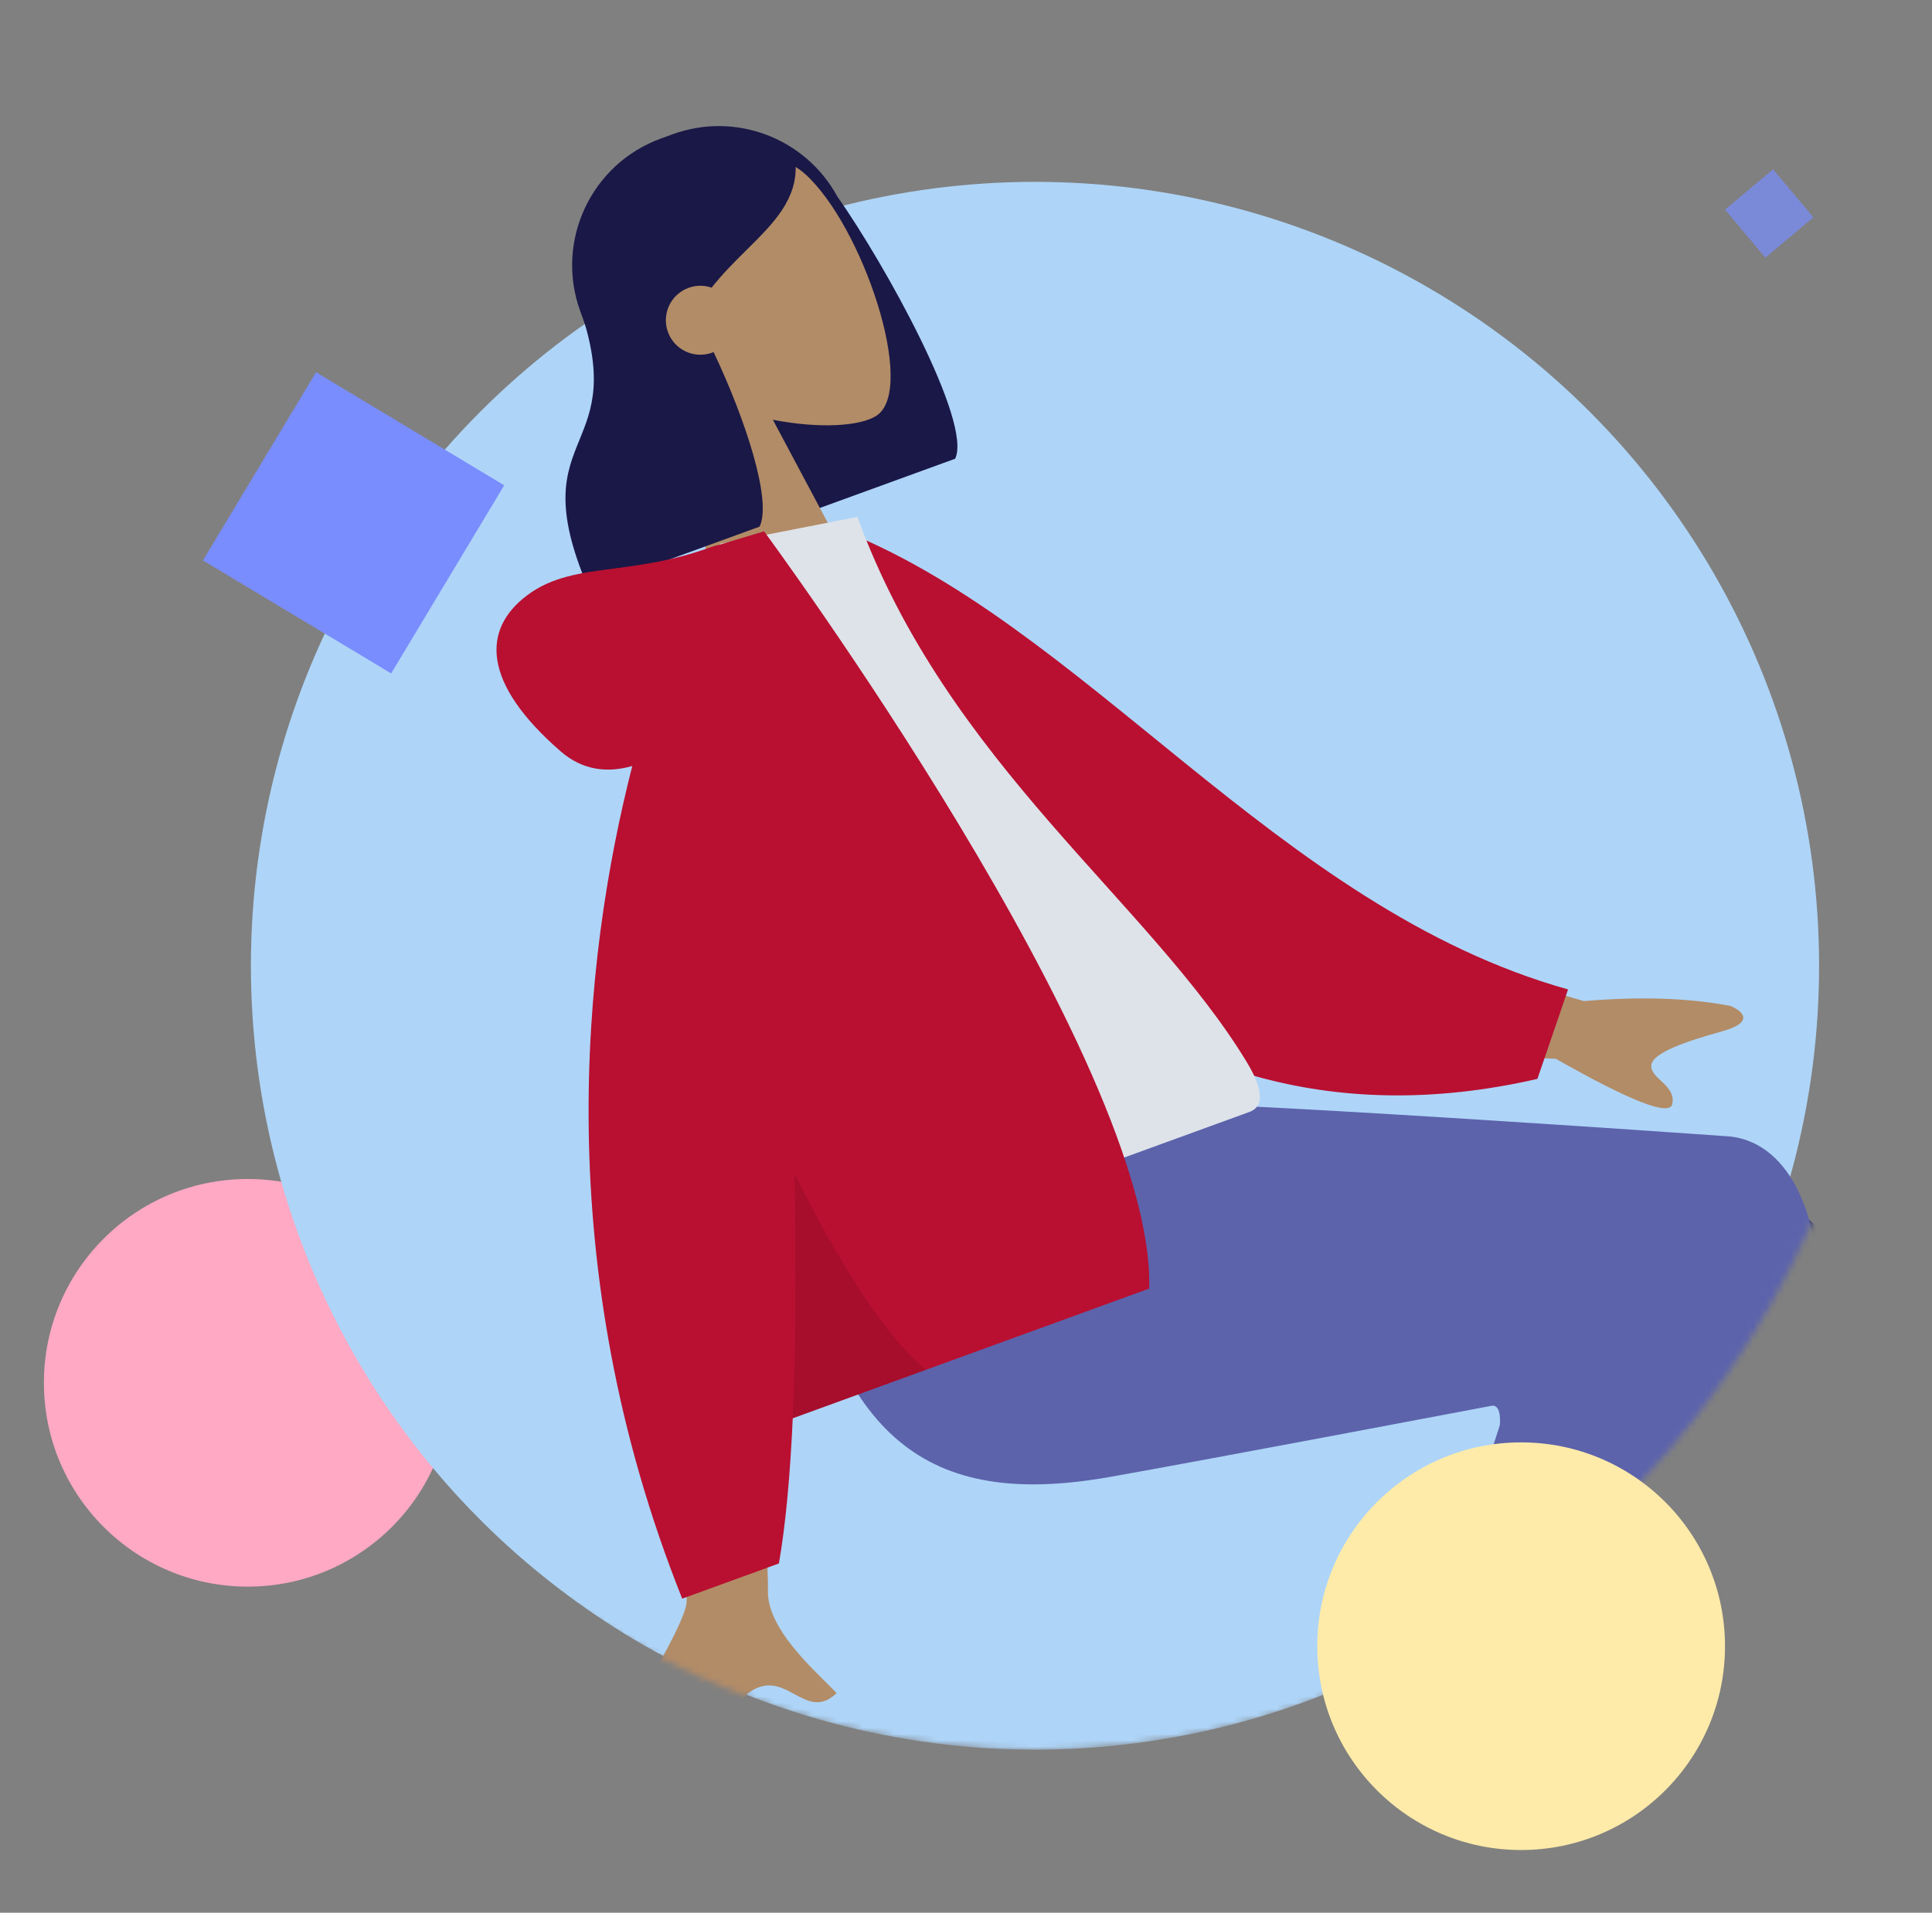 <svg width="308" height="305" viewBox="0 0 308 305" fill="none" xmlns="http://www.w3.org/2000/svg">
<rect x="0" y="0" width="308" height="305" fill="#808080" stroke="none"/>
<g clip-path="url(#clip0)">
<circle cx="39.5" cy="220.5" r="32.5" fill="#FFA9C4"/>
<mask id="mask0" mask-type="alpha" maskUnits="userSpaceOnUse" x="28" y="-15" width="274" height="294">
<ellipse cx="165" cy="132" rx="137" ry="147" fill="#C4C4C4"/>
</mask>
<g mask="url(#mask0)">
<circle cx="165" cy="154" r="125" fill="#AED5F8"/>
<path fill-rule="evenodd" clip-rule="evenodd" d="M105.362 22.09C94.204 26.151 88.451 38.489 92.512 49.647L99.695 69.38C103.479 79.779 114.452 85.483 124.959 82.925C124.979 82.972 125 83.019 125.02 83.066L152.271 73.148C155.047 67.371 141.06 42.078 133.477 31.321C128.48 22.124 117.374 17.718 107.241 21.406L105.362 22.09Z" fill="#191847"/>
<path fill-rule="evenodd" clip-rule="evenodd" d="M123.212 66.934C130.632 68.387 137.256 67.983 139.799 66.238C146.176 61.862 137.453 35.881 128.313 27.713C119.174 19.546 89.57 25.311 95.478 45.934C97.529 53.092 102.727 58.254 108.907 61.76L114.314 100.774L136.866 92.565L123.212 66.934Z" fill="#B28B67"/>
<path fill-rule="evenodd" clip-rule="evenodd" d="M92.537 47.138C92.956 46.252 93.361 45.395 93.786 44.605L93.49 43.886C93.49 43.886 95.294 26.819 106.175 22.858C117.047 18.901 122.325 22.704 126.812 25.937L126.824 25.945C127.204 31.747 123.369 35.546 119.032 39.843C117.165 41.693 115.205 43.635 113.448 45.868C112.297 45.469 111.006 45.449 109.771 45.898C106.917 46.937 105.445 50.093 106.484 52.948C107.523 55.802 110.679 57.274 113.533 56.235C113.612 56.206 113.69 56.176 113.766 56.144C118.868 66.928 123.091 79.826 121.095 83.978L93.844 93.897C88.115 80.59 90.22 75.433 92.371 70.163C94.394 65.205 96.459 60.147 92.076 48.106C92.233 47.781 92.385 47.457 92.537 47.138L92.537 47.138Z" fill="#191847"/>
<path fill-rule="evenodd" clip-rule="evenodd" d="M355.14 282.301C328.379 266.42 309.738 254.21 299.219 245.672C281.207 231.051 265.98 217.751 260.772 212.448C248.354 199.804 268.562 184.411 276.293 189.604C287.994 197.462 316.922 225.063 363.076 272.407L355.14 282.301Z" fill="#B28B67"/>
<path fill-rule="evenodd" clip-rule="evenodd" d="M314.781 289.541L248.711 215.297C235.578 202.16 267.406 178.798 275.505 184.188C293.894 196.426 347.141 251.727 352.619 255.373L314.781 289.541Z" fill="#2F3676"/>
<path fill-rule="evenodd" clip-rule="evenodd" d="M216.615 305.559C219.765 293.317 232.199 251.464 240.541 232.983C242.938 227.672 245.3 222.552 247.553 217.763C254.25 203.526 281.511 213.436 274.496 226.736C257.024 259.86 230.594 305.611 228.451 309.612C225.447 315.221 214.635 313.252 216.615 305.559Z" fill="#B28B67"/>
<path fill-rule="evenodd" clip-rule="evenodd" d="M237.882 224.148C237.882 224.148 192.347 232.791 176.811 235.531C147.288 240.736 133.764 228.752 126.692 194.438L177.807 175.834C189.02 175.071 275.79 181.216 275.79 181.216C286.361 182.401 289.464 196.113 289.399 201.026C289.395 201.327 272.358 295.098 272.358 295.098L220.848 283.68L239.103 227.259C239.103 227.259 239.466 224.032 237.882 224.148Z" fill="#5C63AB"/>
<path fill-rule="evenodd" clip-rule="evenodd" d="M252.518 159.637L214.533 148.536L213.868 167.327L248.031 168.832C260.015 175.638 266.205 178.04 266.602 176.039C266.937 174.352 265.811 173.296 264.774 172.324C263.966 171.567 263.212 170.86 263.244 169.944C263.318 167.853 269.027 165.993 274.52 164.459C280.013 162.925 277.591 161.114 275.875 160.409C269.232 159.129 261.447 158.872 252.518 159.637ZM109.442 255.635C110.162 249.046 99.722 191.184 99.722 191.184L119.387 184.114C119.387 184.114 122.569 249.446 122.427 253.566C122.243 258.918 127.909 264.534 131.751 268.342C132.346 268.932 132.897 269.477 133.375 269.972C130.856 272.414 128.818 271.313 126.669 270.152C124.242 268.84 121.674 267.452 118.112 271.008C116.736 272.381 115.5 273.863 114.293 275.311C110.121 280.312 106.289 284.905 98.193 283.232C96.91 282.967 94.875 280.95 96.957 278.037C102.146 270.78 109.089 258.856 109.442 255.635Z" fill="#B28B67"/>
<path fill-rule="evenodd" clip-rule="evenodd" d="M125.536 88.473L133.155 84.121C172.783 99.192 203.376 144.719 249.978 157.773L245.096 172.036C178.098 187.432 139.995 132.187 125.536 88.473Z" fill="#B90F30"/>
<path fill-rule="evenodd" clip-rule="evenodd" d="M127.281 203.48C127.281 203.48 176.153 185.692 199.179 177.311C202.464 176.115 200.118 171.597 198.772 169.376C183.235 143.743 151 121.75 136.686 82.423L114.764 86.719C107.652 120.551 114.082 156.676 127.281 203.48Z" fill="#DDE3E9"/>
<path fill-rule="evenodd" clip-rule="evenodd" d="M126.38 226.156C125.973 235.092 125.269 243.017 124.177 249.305L108.757 254.917C87.575 201.882 92.86 153.218 100.798 122.145C96.926 123.249 92.945 122.91 89.378 119.808C76.82 108.89 76.817 100.363 84.017 94.94C87.976 91.957 92.503 91.361 97.923 90.648C102.358 90.065 107.39 89.403 113.197 87.29C113.199 87.289 113.201 87.288 113.202 87.288C113.765 87.083 114.291 86.934 114.782 86.837L121.806 84.725C121.806 84.725 184.213 169.249 183.208 205.472L126.38 226.156Z" fill="#B90F30"/>
<path fill-rule="evenodd" clip-rule="evenodd" d="M126.38 226.156C126.913 214.43 126.935 200.963 126.651 187.166C133.128 200.116 140.663 212.748 147.62 218.425L126.38 226.156Z" fill="black" fill-opacity="0.1"/>
</g>
<circle cx="242.5" cy="262.5" r="32.5" fill="#FFEBA9"/>
<rect x="32.358" y="89.36" width="35" height="35" transform="rotate(-59 32.358 89.36)" fill="#7A8DFF"/>
<rect x="275" y="33.428" width="10" height="10" transform="rotate(-40 275 33.428)" fill="#7A8DFF" fill-opacity="0.7"/>
</g>
<defs>
<clipPath id="clip0">
<rect width="308" height="305" fill="white"/>
</clipPath>
</defs>
</svg>
